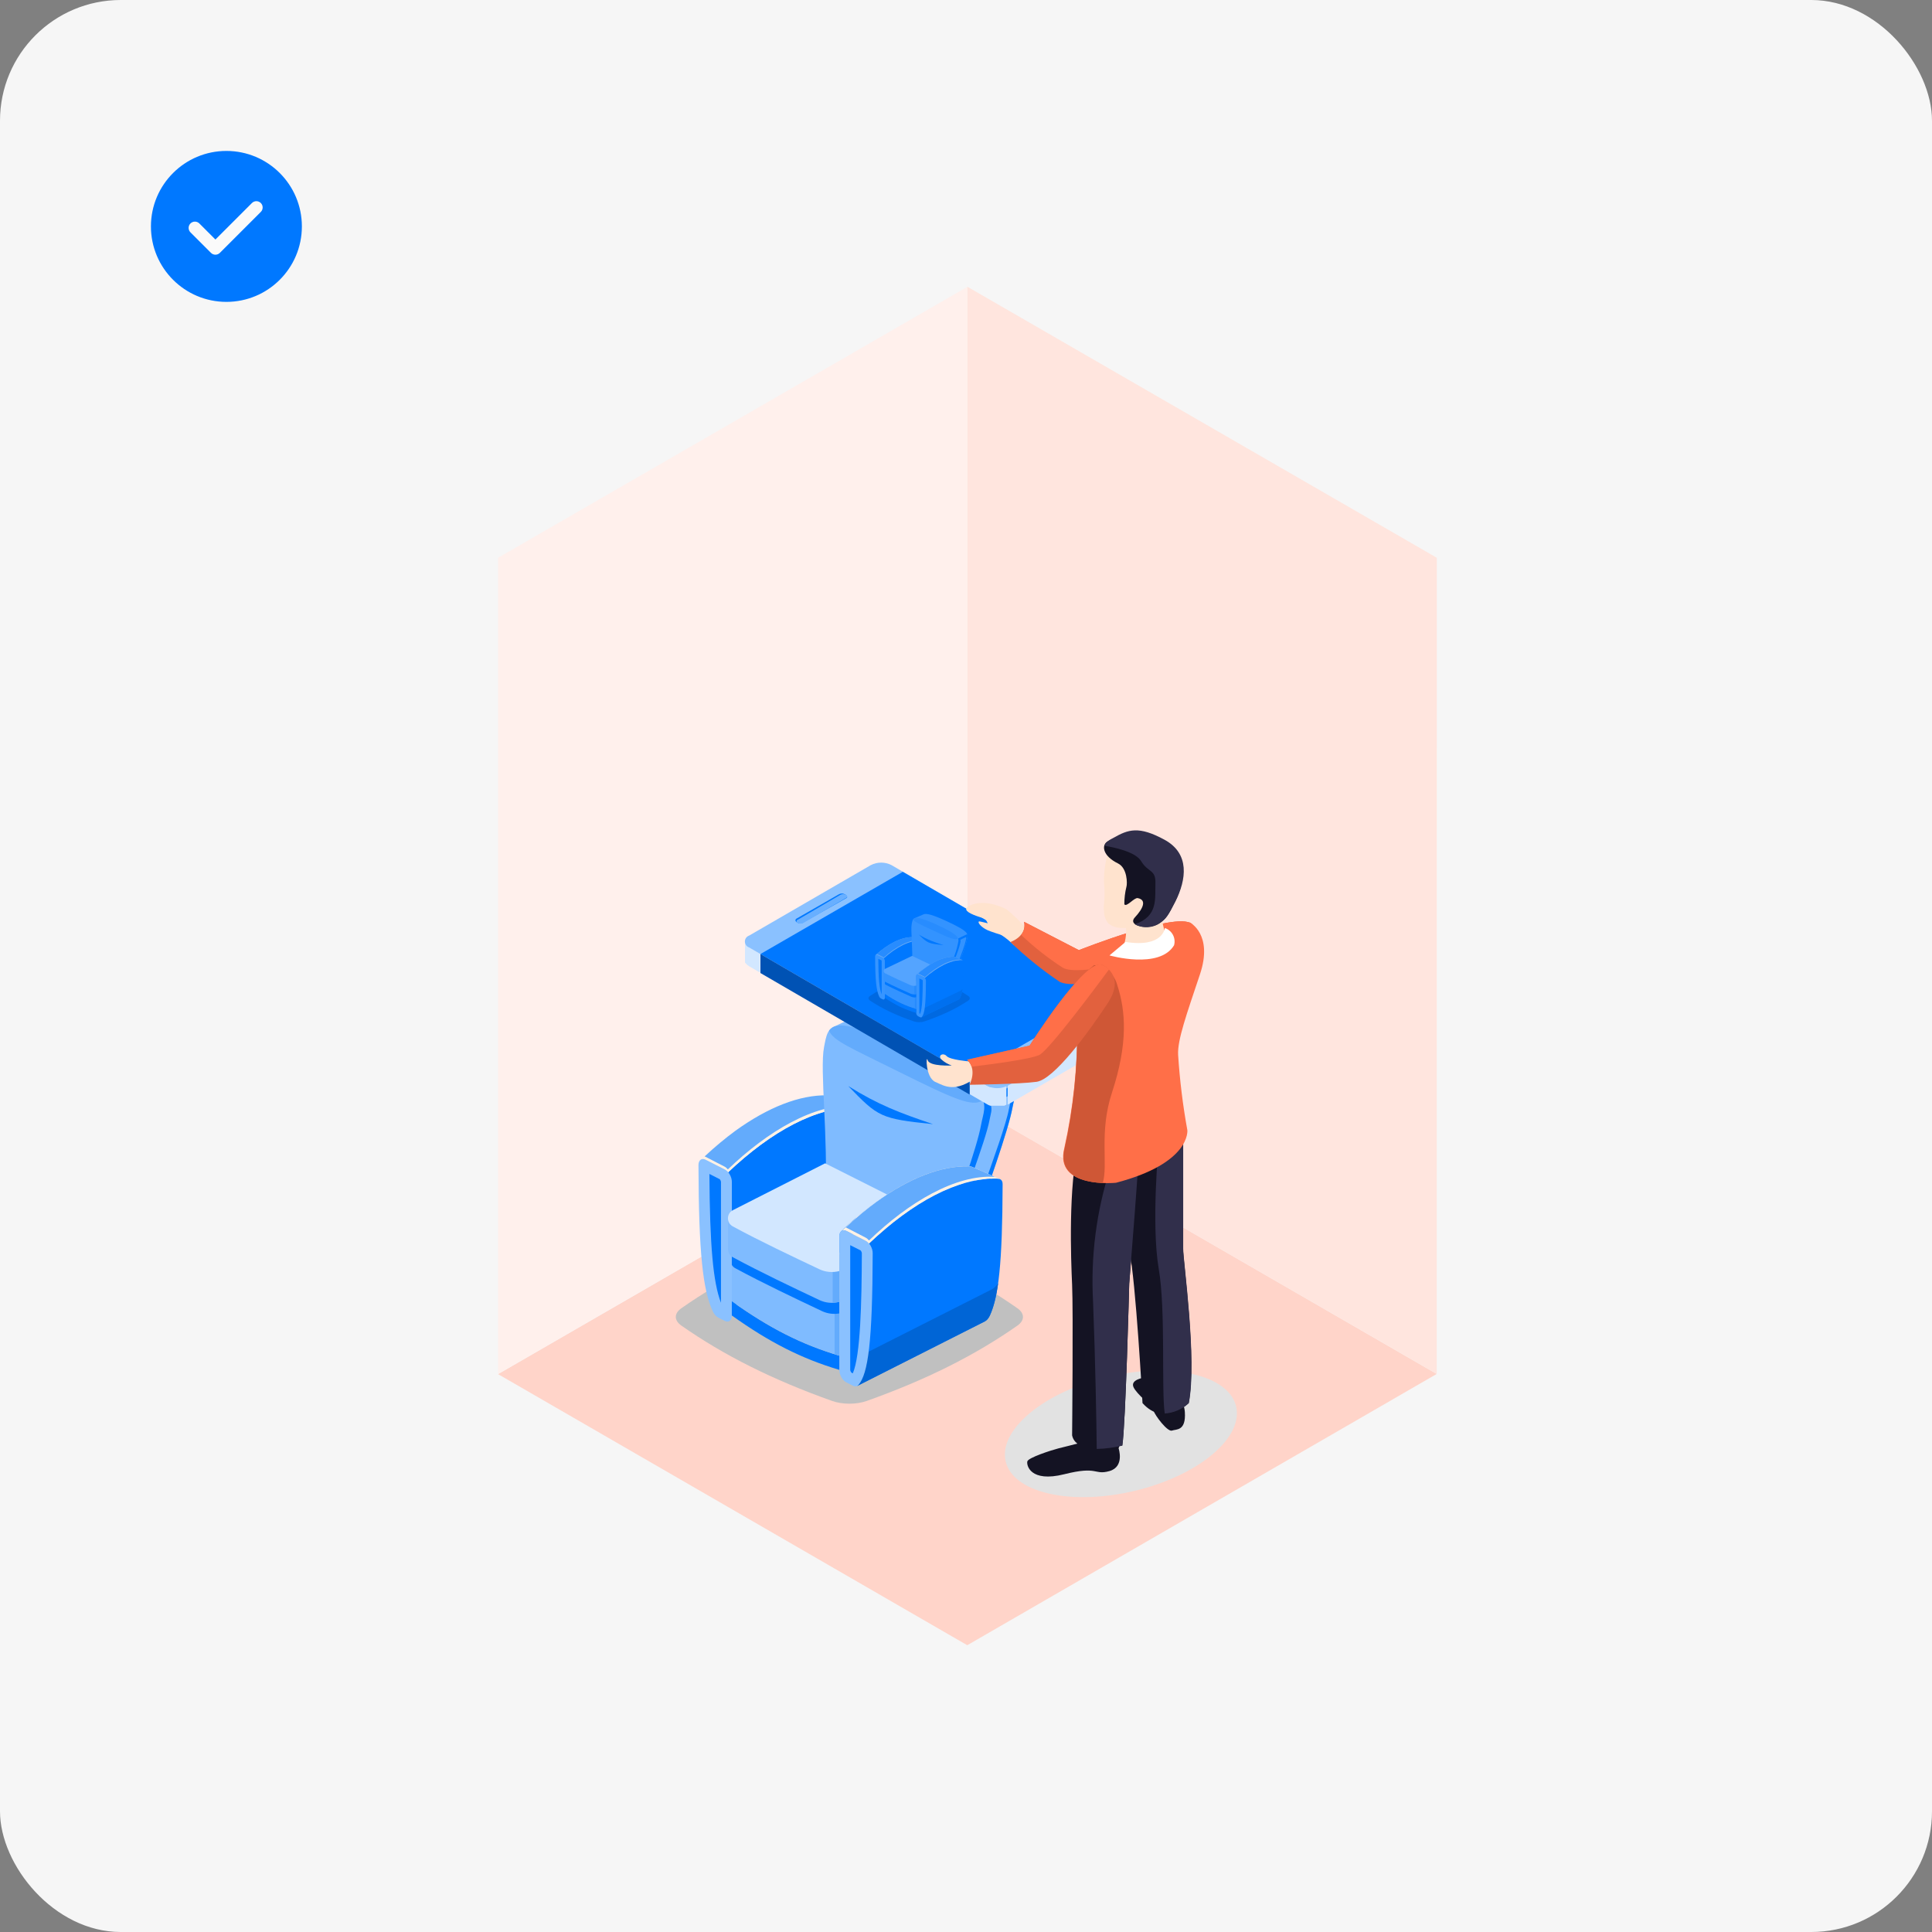 <svg width="100%" viewBox="0 0 256 256" fill="none"
    xmlns="http://www.w3.org/2000/svg">
    <rect x="0" y="0" width="256" height="256" fill="#808080" stroke="none"/>
    <rect width="256" height="256" rx="16" fill="#F6F6F6"/>
    <g clip-path="url(#clip0)">
        <path fill-rule="evenodd" clip-rule="evenodd" d="M66 182.081L128.205 146.137L190.373 182.056L128.168 218L66 182.081Z" fill="#FFD4C9"/>
        <path fill-rule="evenodd" clip-rule="evenodd" d="M66 73.907L128.192 38V146.149L66 182.056V73.907Z" fill="#FFF0EC"/>
        <path fill-rule="evenodd" clip-rule="evenodd" d="M190.374 182.056L128.193 146.149V38L190.386 73.907L190.374 182.056Z" fill="#FFE5DE"/>
        <g clip-path="url(#clip1)">
            <path d="M134.816 175.645C129.184 179.595 122.751 182.815 114.85 185.631C113.481 186.12 111.63 186.12 110.255 185.631C102.348 182.815 95.921 179.595 90.282 175.645C89.304 174.96 89.304 174.035 90.282 173.35C95.914 169.4 102.348 166.18 110.248 163.364C111.617 162.875 113.468 162.875 114.844 163.364C122.744 166.18 129.178 169.4 134.81 173.35C135.794 174.035 135.794 174.96 134.816 175.645Z" fill="#C0C0C0"/>
            <path d="M113.397 146.758C108.235 146.644 102.257 149.853 96.43 155.381L94.894 174.232L111.781 165.692C112.046 165.561 112.289 165.277 112.451 164.927C113.608 162.412 114.122 158.098 114.154 147.496C114.149 146.901 113.808 146.769 113.397 146.758Z" fill="#0078FF"/>
            <path d="M92.738 153.757C98.571 148.235 104.549 145.02 109.706 145.135C109.83 145.135 109.944 145.151 110.046 145.184C110.29 145.26 113.76 146.819 113.76 146.819C113.652 146.78 113.527 146.764 113.392 146.758C108.23 146.644 102.252 149.853 96.425 155.381L92.738 153.757Z" fill="#FFF2E5"/>
            <path d="M110.052 145.184C109.949 145.151 109.836 145.135 109.711 145.135C105.938 145.047 101.733 146.747 97.463 149.82C96.1 150.821 94.733 151.958 93.365 153.232C93.392 153.243 93.414 153.248 93.441 153.259L96.008 154.582C96.165 154.664 96.317 154.796 96.446 154.954C101.738 149.869 107.944 146.212 113.117 146.529C112.106 146.075 110.225 145.244 110.052 145.184Z" fill="#63ABFC"/>
            <path d="M93.479 153.658L96.046 154.96C96.56 155.217 96.976 155.96 96.976 156.616V174.309C96.976 174.965 96.56 175.288 96.046 175.031L95.181 174.593C94.889 174.446 94.619 174.134 94.441 173.746C93.149 170.946 92.587 166.162 92.549 154.391C92.549 153.729 92.965 153.401 93.479 153.658Z" fill="#8AC1FF"/>
            <path d="M95.533 172.625C94.49 169.913 94.058 165.085 93.998 155.555L95.371 156.25C95.441 156.321 95.533 156.507 95.533 156.622V172.625Z" fill="#0078FF"/>
            <path d="M125.035 137.464C118.765 134.397 116.046 133.686 114.706 134.107C114.522 134.167 110.495 136.021 110.36 136.124C109.722 136.606 128.403 164.347 128.403 164.347C130.841 157.486 133.614 149.782 134.16 146.753C134.706 143.735 136.257 142.948 125.035 137.464Z" fill="#7FBBFF"/>
            <path d="M119.631 151.16C124.058 157.896 128.404 164.353 128.404 164.353C130.842 157.491 133.615 149.788 134.161 146.759C134.382 145.523 134.771 144.659 134.388 143.697L119.631 151.16Z" fill="#0078FF"/>
            <path d="M121.019 139.405C109.797 133.921 109.77 135.742 109.187 138.76C108.603 141.778 109.77 150.755 109.349 158.645L124.36 166.239C126.797 159.378 129.457 152.073 129.997 149.05C130.549 146.021 132.241 144.889 121.019 139.405Z" fill="#7FBBFF"/>
            <path d="M130.252 145.774C129.69 144.304 127.528 142.587 121.02 139.405C113.095 135.534 110.755 135.304 109.857 136.567C110.366 137.89 112.739 138.858 118.939 141.936C126.587 145.736 128.89 146.737 130.252 145.774Z" fill="#63ABFC"/>
            <path d="M133.819 145.107L131.273 146.398C131.521 147.054 131.256 147.628 131.116 148.41C130.867 149.804 129.883 152.68 128.775 155.813C129.602 157.048 130.132 157.836 130.132 157.836C131.635 153.609 133.343 148.858 133.678 146.994C133.813 146.234 134.056 145.703 133.819 145.107Z" fill="#7FBBFF"/>
            <path d="M112.398 143.91C116.366 148.011 116.647 148.235 123.631 148.956C119.166 147.447 116.404 146.403 112.398 143.91Z" fill="#0078FF"/>
            <path d="M132.096 156.168C126.934 156.053 120.956 159.263 115.129 164.79L113.594 183.642L130.48 175.102C130.745 174.971 130.988 174.686 131.151 174.336C132.307 171.821 132.821 167.508 132.853 156.906C132.848 156.31 132.507 156.179 132.096 156.168Z" fill="#0078FF"/>
            <path d="M131.405 170.854L113.913 179.7L113.594 183.637L130.48 175.096C130.745 174.965 130.988 174.681 131.151 174.331C131.626 173.303 131.988 171.975 132.259 170.039C132.01 170.405 131.718 170.695 131.405 170.854Z" fill="#0065D6"/>
            <path d="M114.712 164.402L112.145 163.101C111.631 162.844 111.215 163.166 111.215 163.823V181.515C111.215 182.171 111.631 182.915 112.145 183.172L113.009 183.609C113.301 183.757 113.572 183.719 113.75 183.511C115.036 182.018 115.604 177.803 115.636 166.064C115.642 165.408 115.226 164.659 114.712 164.402Z" fill="#8AC1FF"/>
            <path d="M128.75 154.593C128.647 154.561 128.533 154.544 128.409 154.544C123.263 154.429 117.301 157.622 111.49 163.117C111.658 162.986 111.89 162.97 112.144 163.101L114.712 164.402C114.869 164.484 115.02 164.615 115.15 164.768C120.971 159.257 126.944 156.053 132.096 156.168C132.225 156.174 132.355 156.184 132.463 156.228C132.463 156.228 128.993 154.67 128.75 154.593Z" fill="#FFF2E5"/>
            <path d="M128.749 154.593C128.646 154.561 128.533 154.544 128.408 154.544C124.635 154.457 120.43 156.157 116.16 159.23C114.798 160.23 113.43 161.368 112.062 162.642C112.09 162.652 112.111 162.658 112.138 162.669L114.711 163.997C114.868 164.079 115.019 164.211 115.149 164.369C120.435 159.274 126.641 155.616 131.819 155.938C130.798 155.485 128.922 154.648 128.749 154.593Z" fill="#63ABFC"/>
            <path d="M112.82 181.881C112.75 181.81 112.658 181.624 112.658 181.51V164.992L114.037 165.687C114.107 165.758 114.199 165.955 114.199 166.059C114.177 172.68 114.015 179.602 113.004 181.974L112.82 181.881Z" fill="#0078FF"/>
            <path d="M111.214 179.634C106.214 178.147 101.971 175.998 96.971 172.428C96.971 173.177 96.971 173.555 96.971 174.309C101.971 177.874 106.214 180.023 111.214 181.515C111.214 180.761 111.214 180.389 111.214 179.634Z" fill="#0078FF"/>
            <path d="M111.214 172.171C106.36 169.908 102.106 167.814 96.971 164.965C96.971 165.714 96.971 171.674 96.971 172.428C101.971 175.993 106.214 178.142 111.214 179.634C111.214 178.885 111.214 172.926 111.214 172.171Z" fill="#7FBBFF"/>
            <path d="M110.588 171.876V179.437C110.799 179.503 111.004 179.569 111.215 179.629V172.171C111.004 172.073 110.799 171.974 110.588 171.876Z" fill="#63ABFC"/>
            <path d="M96.97 167.605C97.073 167.78 97.224 167.933 97.424 168.043C101.132 170.049 105.349 172.039 108.916 173.729C109.641 174.068 110.441 174.172 111.208 174.035C111.208 173.127 111.208 172.406 111.208 172.176C106.354 169.913 102.1 167.819 96.965 164.97C96.97 165.26 96.97 166.348 96.97 167.605Z" fill="#0078FF"/>
            <path d="M111.213 166.294L96.467 161.537C96.462 161.619 96.462 165.561 96.467 165.638C96.505 166.015 96.71 166.376 97.094 166.584C100.802 168.59 105.018 170.58 108.586 172.27C109.413 172.658 110.343 172.734 111.213 172.505V166.294Z" fill="#7FBBFF"/>
            <path d="M110.336 166.01V172.62C110.633 172.609 110.925 172.57 111.212 172.494V166.294L110.336 166.01Z" fill="#63ABFC"/>
            <path d="M111.213 163.822C111.213 163.527 111.299 163.303 111.44 163.166H111.434C113.467 161.242 115.515 159.596 117.542 158.278L109.331 154.145L97.115 160.351C96.25 160.788 96.234 162.035 97.088 162.499C100.796 164.506 105.013 166.496 108.58 168.185C109.407 168.574 110.337 168.65 111.207 168.421V163.822H111.213Z" fill="#D2E7FF"/>
        </g>
        <path d="M98.718 124.763C98.709 124.828 98.709 124.894 98.718 124.959C98.743 125.024 98.776 125.086 98.816 125.142C98.862 125.206 98.915 125.263 98.975 125.314L99.109 125.411L99.232 125.497L100.723 126.365V128.884L99.232 128.015L99.134 127.942L98.999 127.844L98.877 127.71L98.718 127.551V127.478C98.715 127.441 98.715 127.404 98.718 127.368V124.873V124.763Z" fill="#D2E7FF"/>
        <path d="M149.639 134.544C149.795 134.473 149.929 134.362 150.028 134.223C150.127 134.083 150.187 133.92 150.202 133.749V136.268C150.186 136.439 150.124 136.604 150.023 136.743C149.922 136.883 149.785 136.993 149.627 137.062L133.514 146.378V143.86L149.639 134.544Z" fill="#D2E7FF"/>
        <path d="M130.788 143.86C130.908 143.929 131.035 143.986 131.167 144.031H132.793L133.062 143.946L133.355 143.811V146.378L133.074 146.513H131.203C131.072 146.468 130.945 146.41 130.824 146.342L128.514 144.997V142.515L130.788 143.86Z" fill="#D2E7FF"/>
        <path d="M99.269 123.969C99.104 124.024 98.96 124.13 98.858 124.271C98.756 124.413 98.701 124.583 98.701 124.757C98.701 124.932 98.756 125.102 98.858 125.243C98.96 125.385 99.104 125.491 99.269 125.546L100.761 126.414L128.464 142.515L130.775 143.86C131.197 144.076 131.664 144.188 132.138 144.188C132.612 144.188 133.079 144.076 133.501 143.86L149.639 134.544C149.805 134.489 149.949 134.383 150.051 134.241C150.153 134.1 150.207 133.93 150.207 133.755C150.207 133.581 150.153 133.411 150.051 133.269C149.949 133.128 149.805 133.022 149.639 132.967L118.121 114.628C117.699 114.413 117.232 114.3 116.758 114.3C116.284 114.3 115.817 114.413 115.395 114.628L99.269 123.969Z" fill="#8AC1FF"/>
        <path d="M100.762 126.414L128.478 142.515L147.342 131.622L119.626 115.521L100.762 126.414Z" fill="#0078FF"/>
        <path d="M105.542 121.719C105.346 121.841 105.334 122.074 105.628 122.233C105.725 122.299 105.837 122.34 105.955 122.353C106.072 122.366 106.19 122.35 106.3 122.306L112.168 118.993C112.376 118.871 112.168 118.602 111.912 118.479C111.8 118.423 111.676 118.394 111.551 118.394C111.426 118.394 111.302 118.423 111.19 118.479L105.542 121.719Z" fill="#0078FF"/>
        <path d="M105.712 121.866C105.663 121.877 105.621 121.905 105.59 121.944C105.56 121.982 105.543 122.03 105.543 122.08C105.543 122.129 105.56 122.177 105.59 122.216C105.621 122.255 105.663 122.282 105.712 122.294C105.825 122.351 105.951 122.38 106.078 122.38C106.206 122.38 106.331 122.351 106.445 122.294L112.081 118.993C112.129 118.981 112.172 118.954 112.203 118.915C112.233 118.876 112.25 118.828 112.25 118.779C112.25 118.729 112.233 118.681 112.203 118.643C112.172 118.604 112.129 118.576 112.081 118.565C111.969 118.509 111.846 118.48 111.72 118.48C111.595 118.48 111.472 118.509 111.36 118.565L105.712 121.866Z" fill="#68AFFF"/>
        <path d="M100.762 126.414V128.932L128.478 145.034V142.515L100.762 126.414Z" fill="#0052B4"/>
        <g opacity="0.4" clip-path="url(#clip2)">
            <path d="M128.285 132.592C126.642 133.682 124.766 134.57 122.462 135.347C122.062 135.482 121.522 135.482 121.121 135.347C118.815 134.57 116.94 133.682 115.296 132.592C115.011 132.403 115.011 132.148 115.296 131.959C116.939 130.87 118.815 129.981 121.119 129.204C121.519 129.07 122.059 129.07 122.46 129.204C124.764 129.981 126.64 130.87 128.283 131.959C128.57 132.148 128.57 132.403 128.285 132.592Z" fill="#0052B4"/>
            <path d="M122.037 124.624C120.532 124.592 118.788 125.477 117.088 127.002L116.641 132.203L121.566 129.847C121.643 129.811 121.714 129.732 121.761 129.636C122.099 128.942 122.249 127.752 122.258 124.827C122.256 124.663 122.157 124.627 122.037 124.624Z" fill="#0078FF"/>
            <path d="M116.012 126.554C117.713 125.031 119.457 124.144 120.961 124.176C120.997 124.176 121.03 124.18 121.06 124.189C121.131 124.21 122.143 124.64 122.143 124.64C122.111 124.63 122.075 124.625 122.036 124.624C120.53 124.592 118.786 125.477 117.087 127.002L116.012 126.554Z" fill="#FFF2E5"/>
            <path d="M121.062 124.189C121.032 124.18 120.999 124.176 120.963 124.176C119.862 124.152 118.636 124.621 117.39 125.468C116.993 125.744 116.594 126.058 116.195 126.409C116.203 126.412 116.21 126.414 116.217 126.417L116.966 126.782C117.012 126.805 117.056 126.841 117.094 126.885C118.637 125.482 120.447 124.473 121.956 124.56C121.661 124.435 121.113 124.206 121.062 124.189Z" fill="#63ABFC"/>
            <path d="M116.228 126.527L116.977 126.886C117.127 126.957 117.248 127.162 117.248 127.343V132.224C117.248 132.405 117.127 132.494 116.977 132.423L116.725 132.302C116.64 132.262 116.561 132.176 116.509 132.068C116.132 131.296 115.968 129.976 115.957 126.729C115.957 126.547 116.078 126.456 116.228 126.527Z" fill="#8AC1FF"/>
            <path d="M116.827 131.759C116.522 131.011 116.396 129.679 116.379 127.051L116.779 127.242C116.8 127.262 116.827 127.313 116.827 127.345V131.759Z" fill="#0078FF"/>
            <path d="M125.434 122.06C123.605 121.213 122.812 121.017 122.421 121.134C122.367 121.15 121.193 121.661 121.153 121.69C120.967 121.823 126.416 129.476 126.416 129.476C127.127 127.583 127.936 125.458 128.095 124.622C128.254 123.79 128.706 123.572 125.434 122.06Z" fill="#7FBBFF"/>
            <path d="M123.855 125.838C125.147 127.696 126.414 129.477 126.414 129.477C127.125 127.584 127.934 125.459 128.093 124.624C128.158 124.283 128.271 124.045 128.16 123.779L123.855 125.838Z" fill="#0078FF"/>
            <path d="M124.262 122.595C120.989 121.082 120.981 121.584 120.81 122.417C120.64 123.25 120.981 125.726 120.858 127.903L125.236 129.998C125.947 128.105 126.723 126.09 126.88 125.256C127.041 124.42 127.535 124.108 124.262 122.595Z" fill="#7FBBFF"/>
            <path d="M126.954 124.352C126.79 123.947 126.16 123.473 124.261 122.595C121.95 121.527 121.268 121.464 121.006 121.812C121.154 122.177 121.846 122.444 123.655 123.293C125.885 124.342 126.557 124.618 126.954 124.352Z" fill="#63ABFC"/>
            <path d="M127.994 124.168L127.252 124.524C127.324 124.705 127.247 124.864 127.206 125.079C127.134 125.464 126.847 126.257 126.523 127.121C126.765 127.462 126.919 127.679 126.919 127.679C127.357 126.514 127.856 125.203 127.953 124.689C127.993 124.479 128.064 124.333 127.994 124.168Z" fill="#7FBBFF"/>
            <path d="M121.746 123.838C122.903 124.969 122.985 125.031 125.022 125.23C123.72 124.814 122.914 124.526 121.746 123.838Z" fill="#0078FF"/>
            <path d="M127.49 127.219C125.985 127.188 124.241 128.073 122.541 129.598L122.094 134.798L127.019 132.442C127.096 132.406 127.167 132.328 127.214 132.231C127.552 131.537 127.702 130.347 127.711 127.423C127.71 127.259 127.61 127.222 127.49 127.219Z" fill="#0078FF"/>
            <path d="M127.289 131.271L122.187 133.711L122.094 134.797L127.019 132.441C127.096 132.405 127.167 132.326 127.214 132.23C127.353 131.946 127.459 131.58 127.538 131.046C127.465 131.147 127.38 131.227 127.289 131.271Z" fill="#0065D6"/>
            <path d="M122.42 129.491L121.672 129.132C121.522 129.061 121.4 129.15 121.4 129.331V134.212C121.4 134.393 121.522 134.598 121.672 134.669L121.924 134.789C122.009 134.83 122.088 134.819 122.14 134.762C122.515 134.35 122.681 133.188 122.69 129.949C122.692 129.768 122.57 129.562 122.42 129.491Z" fill="#8AC1FF"/>
            <path d="M126.514 126.785C126.485 126.776 126.451 126.771 126.415 126.771C124.914 126.74 123.175 127.62 121.48 129.136C121.529 129.1 121.597 129.096 121.671 129.132L122.42 129.491C122.466 129.513 122.51 129.55 122.548 129.592C124.246 128.071 125.988 127.188 127.49 127.219C127.528 127.221 127.566 127.224 127.598 127.236C127.598 127.236 126.585 126.806 126.514 126.785Z" fill="#FFF2E5"/>
            <path d="M126.515 126.785C126.485 126.776 126.452 126.771 126.416 126.771C125.316 126.747 124.089 127.216 122.843 128.064C122.446 128.34 122.047 128.654 121.648 129.005C121.656 129.008 121.663 129.01 121.671 129.013L122.421 129.379C122.467 129.402 122.511 129.438 122.549 129.482C124.091 128.076 125.9 127.067 127.411 127.156C127.113 127.031 126.566 126.8 126.515 126.785Z" fill="#63ABFC"/>
            <path d="M121.868 134.313C121.847 134.293 121.82 134.242 121.82 134.21V129.654L122.222 129.845C122.243 129.865 122.27 129.919 122.27 129.948C122.263 131.774 122.216 133.684 121.921 134.338L121.868 134.313Z" fill="#0078FF"/>
            <path d="M121.402 133.693C119.944 133.283 118.706 132.69 117.248 131.705C117.248 131.912 117.248 132.016 117.248 132.224C118.706 133.207 119.944 133.8 121.402 134.212C121.402 134.004 121.402 133.901 121.402 133.693Z" fill="#0078FF"/>
            <path d="M121.402 131.634C119.987 131.01 118.746 130.432 117.248 129.646C117.248 129.853 117.248 131.497 117.248 131.705C118.706 132.688 119.944 133.281 121.402 133.693C121.402 133.486 121.402 131.842 121.402 131.634Z" fill="#7FBBFF"/>
            <path d="M121.219 131.553V133.639C121.28 133.657 121.34 133.675 121.402 133.691V131.634C121.34 131.607 121.28 131.58 121.219 131.553Z" fill="#63ABFC"/>
            <path d="M117.248 130.376C117.278 130.424 117.322 130.467 117.38 130.497C118.462 131.05 119.691 131.599 120.732 132.065C120.943 132.159 121.176 132.188 121.4 132.15C121.4 131.9 121.4 131.7 121.4 131.637C119.985 131.013 118.744 130.435 117.246 129.649C117.248 129.729 117.248 130.029 117.248 130.376Z" fill="#0078FF"/>
            <path d="M121.402 130.013L117.101 128.7C117.099 128.723 117.099 129.811 117.101 129.832C117.112 129.936 117.172 130.035 117.284 130.093C118.365 130.646 119.595 131.195 120.635 131.661C120.877 131.768 121.148 131.789 121.402 131.726V130.013Z" fill="#7FBBFF"/>
            <path d="M121.146 129.934V131.758C121.233 131.755 121.318 131.744 121.402 131.723V130.013L121.146 129.934Z" fill="#63ABFC"/>
            <path d="M121.401 129.331C121.401 129.25 121.427 129.188 121.468 129.15H121.466C122.059 128.619 122.656 128.165 123.248 127.802L120.853 126.661L117.29 128.373C117.037 128.494 117.033 128.838 117.282 128.966C118.363 129.52 119.593 130.069 120.634 130.535C120.875 130.642 121.146 130.663 121.4 130.599V129.331H121.401Z" fill="#D2E7FF"/>
        </g>
        <path d="M135.874 122.905C135.102 122.015 134.251 121.197 133.331 120.46C132.756 120.203 130.372 119.054 128.441 120.02C127.402 120.533 128.636 121.12 130.287 121.585C130.708 121.615 131.113 121.754 131.465 121.987C131.816 122.221 132.101 122.541 132.292 122.917C132.858 123.808 133.579 124.59 134.419 125.228C134.994 125.644 135.874 122.905 135.874 122.905Z" fill="#FFE3CE"/>
        <path d="M134.295 125.179C133.572 124.471 132.748 123.873 131.85 123.406C130.762 123.052 131.019 121.854 130.273 121.646C128.989 121.291 127.938 120.815 128.036 120.423C128.989 120.766 129.931 119.739 132.021 121.352C133.104 122.337 134.054 123.459 134.845 124.69C134.576 125.106 134.515 125.338 134.295 125.179Z" fill="#FFE3CE"/>
        <path d="M134.931 124.556C134.931 124.556 131.789 123.663 130.873 123.26C129.956 122.856 129.491 122.184 129.723 122.098C129.956 122.013 132.719 123.076 132.816 122.025C132.878 121.438 134.516 124.336 134.931 124.556Z" fill="#FFE3CE"/>
        <path d="M158.051 122.587C158.051 122.587 160.007 125.644 155.606 127.343C151.205 129.043 142.561 131.219 140.409 130.094C138.086 128.528 135.902 126.765 133.881 124.825C133.881 124.825 136.106 124.091 135.703 122.147L142.965 125.9C142.965 125.9 156.743 120.423 158.051 122.587Z" fill="#E2613E"/>
        <path d="M158.05 122.587C156.73 120.423 142.952 125.9 142.952 125.9L135.69 122.147C135.768 122.446 135.774 122.759 135.709 123.061C135.643 123.362 135.506 123.644 135.311 123.883C137.014 125.502 138.864 126.959 140.837 128.236C142.988 129.385 151.595 127.184 156.009 125.485C156.984 125.18 157.839 124.577 158.454 123.761C158.397 123.347 158.26 122.948 158.05 122.587Z" fill="#FF6F48"/>
        <g style="mix-blend-mode:multiply">
            <path d="M158.001 182.065C164.677 183.569 165.862 188.349 160.642 192.726C155.422 197.103 145.788 199.426 139.064 197.922C132.339 196.419 131.202 191.65 136.423 187.274C141.643 182.897 151.289 180.562 158.001 182.065Z" fill="#E2E2E2"/>
        </g>
        <path d="M151.486 182.567C151.486 182.567 149.774 182.824 150.19 183.789C150.606 184.755 152.635 186.235 152.843 186.907C153.051 187.579 154.714 189.768 155.288 189.56C155.863 189.352 157.159 189.658 157 187.115C156.841 184.572 153.736 182.457 151.486 182.567Z" fill="#141323"/>
        <path d="M148.222 191.907C148.222 191.907 149.053 194.352 146.999 194.927C144.945 195.502 145.544 194.206 141.021 195.343C136.497 196.48 135.984 194.12 136.131 193.631C136.277 193.142 139.248 192.176 140.238 191.92L143.099 191.198H148.454L148.222 191.907Z" fill="#141323"/>
        <path d="M156.756 149.031V165.451C156.756 167.113 158.614 180.207 157.502 185.917C157.502 185.917 154.286 189.144 151.389 185.917C151.389 185.917 150.484 169.534 149.653 165.83C148.821 162.125 149.188 150.78 149.188 150.78L156.756 149.031Z" fill="#141323"/>
        <path d="M151.12 151.122C151.12 151.122 150.386 160.646 149.628 170.097C149.628 170.097 149.151 188.851 148.711 191.541C148.711 191.541 142.659 193.044 142.06 190.196C142.06 190.196 142.219 173.691 142.06 170.243C141.901 166.796 141.547 157.174 142.916 151.623C144.285 146.073 151.12 151.122 151.12 151.122Z" fill="#141323"/>
        <path d="M148.71 191.54C149.151 188.839 149.627 170.096 149.627 170.096C150.141 163.739 150.63 157.345 150.85 153.848L147.121 154.765C145.282 160.464 144.507 166.452 144.835 172.432C145.153 180.635 145.287 188.704 145.324 191.993C146.466 191.97 147.602 191.818 148.71 191.54Z" fill="#312F4B"/>
        <path d="M157.526 185.917C158.639 180.195 156.78 167.113 156.78 165.451V149.142L153.54 151.587C153.54 151.587 152.513 162.138 153.54 168.14C154.482 173.605 153.871 184.242 154.335 187.298C155.526 187.22 156.654 186.732 157.526 185.917Z" fill="#312F4B"/>
        <path d="M157.66 122.233C157.66 122.233 160.777 123.785 159.005 129.091C157.232 134.397 155.997 137.821 156.107 139.777C156.322 143.123 156.73 146.454 157.33 149.753C157.33 149.753 157.843 154.118 147.879 156.722C147.879 156.722 139.663 157.553 141.02 152.149C142.207 146.832 142.781 141.397 142.732 135.95C142.524 133.872 141.277 129.715 146.473 126.915C151.669 124.116 154.334 122.025 157.66 122.233Z" fill="#FF6F48"/>
        <path d="M142.733 135.95C142.799 141.399 142.241 146.839 141.07 152.161C140.141 155.902 143.796 156.66 146.119 156.758C146.865 154.313 145.606 150.046 147.342 144.777C149.481 138.273 149.176 133.969 148.039 130.509C147.856 129.813 147.466 129.188 146.92 128.718C146.374 128.249 145.698 127.957 144.982 127.881C141.51 130.607 142.513 134.104 142.733 135.95Z" fill="#CF5736"/>
        <path d="M153.967 119.616C153.787 121.145 154.002 122.693 154.59 124.115C155.458 125.692 148.93 127.123 148.771 125.668C149.116 124.804 149.264 123.874 149.205 122.946C149.146 122.017 148.881 121.114 148.428 120.301C147.621 118.822 153.967 119.616 153.967 119.616Z" fill="#FFE3CE"/>
        <path d="M154.555 124.213C154.006 122.956 153.784 121.581 153.907 120.215L149.139 122.575C149.31 122.575 152.525 123.431 153.222 125.741C154.2 125.338 154.873 124.788 154.555 124.213Z" fill="#FFE3CE"/>
        <path d="M147.097 112.257C146.516 113.747 146.241 115.34 146.29 116.939C146.498 119.274 146.156 119.739 146.29 120.778C146.287 121.332 146.472 121.871 146.816 122.306C147.537 123.003 149.016 123.26 151.034 122.526C153.479 121.634 156.022 118.296 154.983 115.289C153.943 112.281 150.753 109.811 147.097 112.257Z" fill="#FFE3CE"/>
        <path d="M154.885 118.54C153.928 116.414 152.8 114.37 151.51 112.428C150.999 111.969 150.427 111.583 149.811 111.278C148.834 111.36 147.897 111.702 147.097 112.269C146.896 112.8 146.729 113.343 146.596 113.895C147.17 114.543 148.356 115.276 148.527 115.826C148.87 117.19 148.798 118.624 148.32 119.946C147.928 120.814 149.542 122.086 149.163 122.844C149.154 122.876 149.154 122.91 149.163 122.942C149.807 122.892 150.441 122.752 151.046 122.526C151.922 122.155 152.713 121.611 153.373 120.926C154.033 120.241 154.547 119.43 154.885 118.54Z" fill="#FFE3CE"/>
        <path d="M146.755 111.498C145.96 111.951 146.033 113.381 148.161 114.42C149.383 115.044 149.383 117.098 149.261 117.489C149.07 118.253 148.976 119.037 148.98 119.824C149.273 120.252 150.276 118.919 150.752 119.005C151.975 119.237 151.486 120.362 150.386 121.548C149.285 122.734 152.293 123.321 153.711 122.282C154.469 121.731 154.738 121.401 155.728 119.433C157.171 116.56 157.244 113.1 153.846 111.266C150.447 109.432 148.723 110.435 146.755 111.498Z" fill="#141323"/>
        <path d="M153.735 122.282C154.493 121.731 154.762 121.401 155.752 119.433C157.195 116.56 157.696 113.112 154.298 111.266C150.899 109.42 149.505 109.897 147.537 111.022C147.353 111.132 146.314 111.584 146.424 112.085C147.5 112.256 150.446 112.843 151.204 114.102C152.146 115.667 153.173 115.166 153.099 117.098C153.026 119.029 153.503 121.413 150.373 122.465C150.894 122.754 151.486 122.89 152.081 122.857C152.675 122.825 153.249 122.625 153.735 122.282Z" fill="#312F4B"/>
        <path d="M149.139 124.812L147.012 126.597C147.012 126.597 153.626 128.492 155.57 125.253C155.698 124.787 155.642 124.291 155.415 123.865C155.187 123.44 154.805 123.118 154.347 122.966C154.347 122.966 154.139 125.607 149.139 124.812Z" fill="white"/>
        <path d="M128.33 140.632C128.33 140.632 125.885 140.437 125.433 139.936C124.98 139.434 124.21 139.85 124.748 140.388C125.142 140.748 125.609 141.019 126.117 141.183C126.117 141.183 123.183 141.342 122.926 140.486C122.67 139.63 122.621 142.772 123.929 143.359C125.237 143.946 126.57 144.838 129.492 142.662C129.458 142.259 129.337 141.869 129.136 141.518C128.935 141.168 128.66 140.865 128.33 140.632Z" fill="#FFE3CE"/>
        <path d="M146.033 127.844C146.033 127.844 149.273 129.153 146.754 132.967C144.236 136.781 139.675 143.029 137.34 143.347C135.005 143.665 128.464 143.738 128.464 143.738C128.464 143.738 129.552 141.733 128.146 140.437L136.423 138.554C136.423 138.554 143.783 126.879 146.033 127.844Z" fill="#E2613E"/>
        <path d="M146.033 127.844C143.783 126.879 136.423 138.554 136.423 138.554L128.146 140.412C128.425 140.664 128.631 140.985 128.746 141.342C131.521 140.999 136.619 140.339 137.731 139.777C139.027 139.129 145.446 130.497 146.95 128.456C146.684 128.198 146.373 127.991 146.033 127.844Z" fill="#FF6F48"/>
    </g>
    <path d="M30 40C35.523 40 40 35.523 40 30C40 24.477 35.523 20 30 20C24.477 20 20 24.477 20 30C20 35.523 24.477 40 30 40Z" fill="#0078FF"/>
    <path d="M34.55 28.089L29.133 33.506C28.977 33.662 28.765 33.75 28.544 33.75C28.323 33.75 28.111 33.662 27.955 33.506L25.247 30.798C25.167 30.721 25.104 30.629 25.06 30.527C25.016 30.425 24.993 30.316 24.992 30.205C24.991 30.095 25.012 29.985 25.054 29.883C25.096 29.78 25.158 29.687 25.236 29.609C25.314 29.531 25.407 29.469 25.51 29.427C25.612 29.385 25.722 29.364 25.833 29.365C25.943 29.366 26.053 29.389 26.154 29.433C26.256 29.476 26.348 29.54 26.425 29.619L28.544 31.738L33.372 26.911C33.449 26.831 33.54 26.768 33.642 26.724C33.744 26.68 33.853 26.657 33.964 26.657C34.074 26.656 34.184 26.677 34.287 26.719C34.389 26.761 34.482 26.822 34.56 26.901C34.639 26.979 34.7 27.072 34.742 27.174C34.784 27.277 34.805 27.386 34.804 27.497C34.803 27.608 34.78 27.717 34.737 27.819C34.693 27.92 34.63 28.012 34.55 28.089Z" fill="#FAFAFA"/>
    <defs>
        <clipPath id="clip0">
            <rect width="124.385" height="180" fill="white" transform="translate(66 38)"/>
        </clipPath>
        <clipPath id="clip1">
            <rect width="48" height="58" fill="white" transform="translate(89.549 129.998)"/>
        </clipPath>
        <clipPath id="clip2">
            <rect width="14" height="16" fill="white" transform="translate(115.082 120)"/>
        </clipPath>
    </defs>
</svg>

